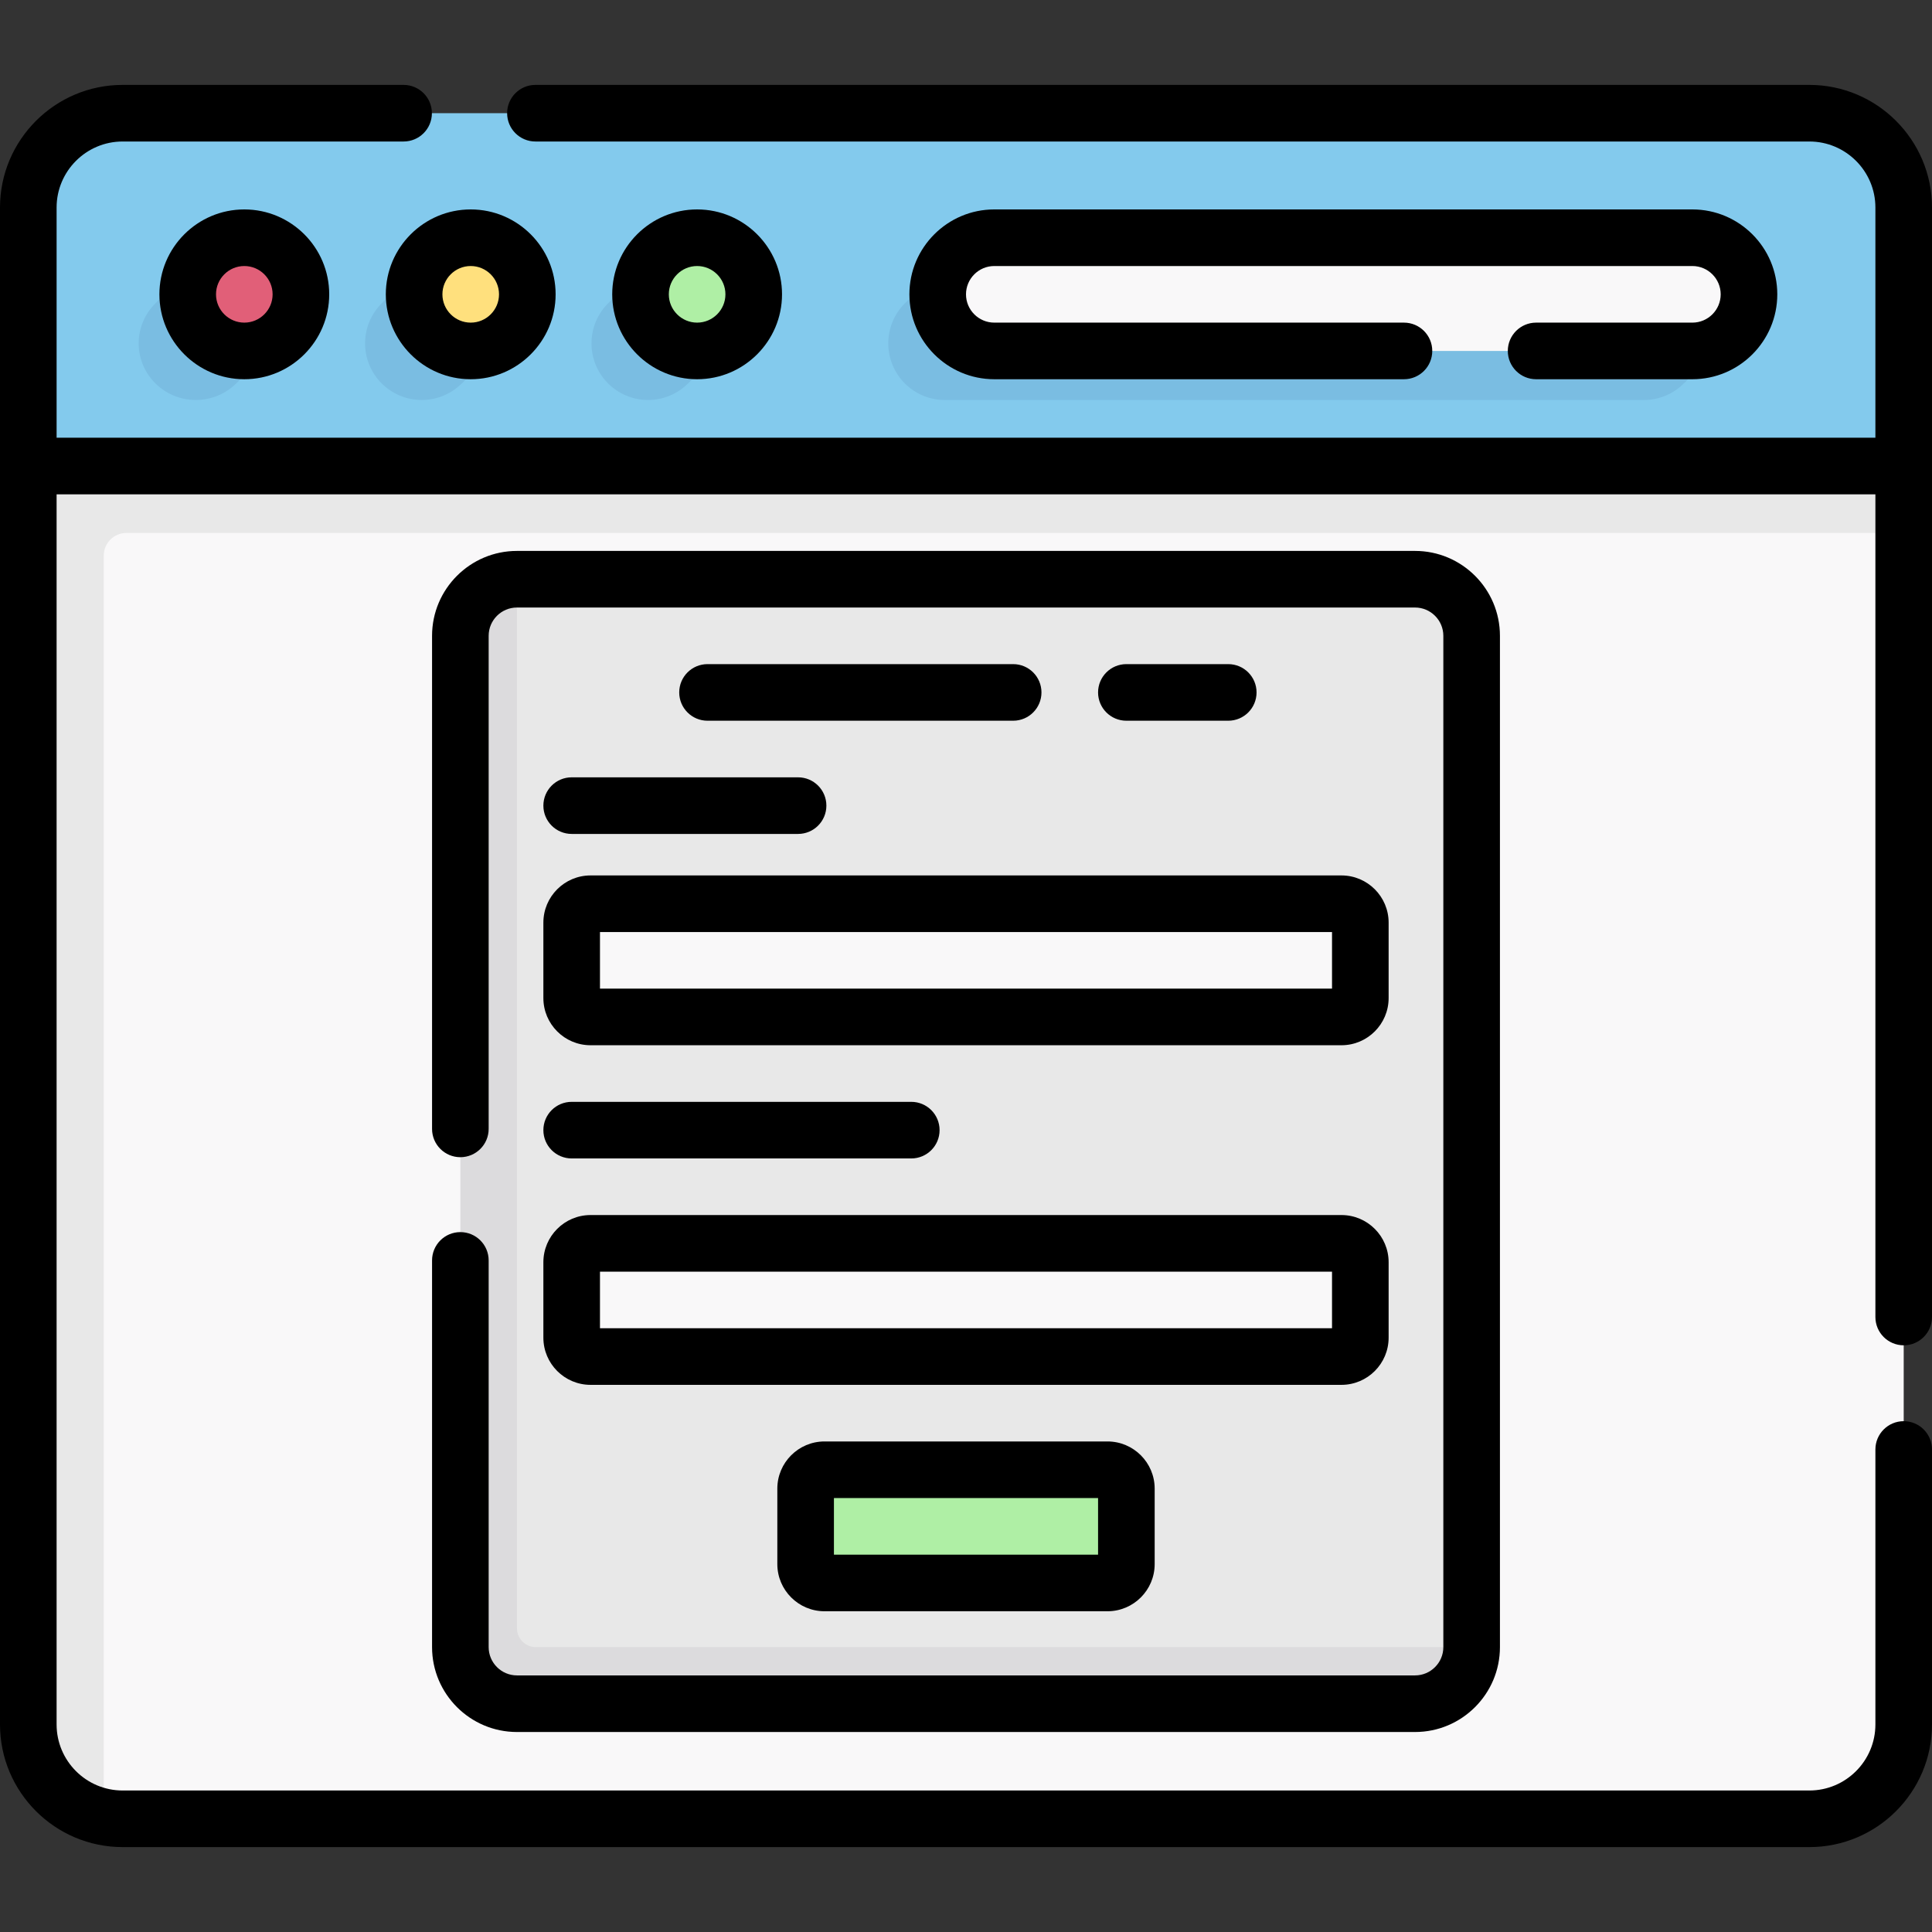 <svg id="Capa_1" enable-background="new 0 0 512 512" height="512" viewBox="0 0 512 512" width="512" xmlns="http://www.w3.org/2000/svg"><rect x="0" y="0" width="512" height="512" fill="#333333" stroke="none"/><g><g><g><path d="m502.5 121.241 2 20v315.759c0 13.807-11.193 25-25 25h-447c-1.712 0-3.384-.172-5-.5-11.411-2.316-18-14.405-18-26.5v-333.759z" fill="#f9f8f9"/><path d="m228.49 119.441-220.99 2.8v334.759c0 .39.01.82.03 1.29.59 11.52 8.96 20.98 19.97 23.21v-334.259c0-3.31 2.69-6 6-6h471v-19z" fill="#e8e8e8"/><path d="m504.5 55.001v67.5h-497v-67.5c0-13.807 11.193-25 25-25h447c13.807 0 25 11.193 25 25z" fill="#83caed"/><g fill="#7abde2"><path d="m250.353 106c-8.255 0-14.947-6.716-14.947-15s6.692-15 14.947-15h185.315c8.255 0 14.947 6.716 14.947 15s-6.692 15-14.947 15z"/><ellipse cx="171.741" cy="91" rx="14.991" ry="15"/><path d="m182.264 101.684 12.911-12.869-13.177 1.179z"/><path d="m161.434 80.108 12.598-12.516-2.7 10.408z"/><ellipse cx="111.765" cy="91" rx="15.015" ry="15"/><path d="m122.331 101.657 12.438-12.499-12.731.836z"/><path d="m101.441 80.108 12.427-12.459-2.513 10.351z"/><ellipse cx="51.894" cy="91" rx="15.144" ry="15"/><path d="m62.858 101.346 12.888-13.186-13.311 1.381z"/><path d="m41.481 80.108 11.775-12.038-1.776 9.93z"/></g><ellipse cx="184.759" cy="78" fill="#afefa5" rx="14.991" ry="15"/><path d="m240.51 79.711 13.038-12.859-3.025 14.276z" fill="#7abde2"/><path d="m446.425 101.415 13.148-13.179-10.184 3.381z" fill="#7abde2"/><ellipse cx="124.735" cy="78" fill="#ffe07d" rx="15.015" ry="15"/><ellipse cx="64.606" cy="78" fill="#e15f78" rx="15.144" ry="15"/><path d="m263.332 93c-8.255 0-14.947-6.716-14.947-15s6.692-15 14.947-15h185.315c8.255 0 14.947 6.716 14.947 15s-6.692 15-14.947 15z" fill="#f9f8f9"/></g><path d="m373.605 450.523-234.605-1.023c-8.284 0-15-6.716-15-15l.735-263.335c0-8.284 3.981-17.665 12.265-17.665h238c8.284 0 15 6.716 15 15v268c0 8.284-8.11 14.023-16.395 14.023z" fill="#e8e8e8"/><path d="m137 431.5v-278c-8.284 0-15 6.716-15 15v268c0 8.284 6.716 15 15 15h238c8.284 0 15-6.716 15-15h-248c-2.761 0-5-2.239-5-5z" fill="#dcdbdd"/><path d="m355.5 269.5h-199c-2.761 0-5-2.239-5-5v-20c0-2.761 2.239-5 5-5h199c2.761 0 5 2.239 5 5v20c0 2.761-2.239 5-5 5z" fill="#f9f8f9"/><path d="m355.5 359.5h-199c-2.761 0-5-2.239-5-5v-20c0-2.761 2.239-5 5-5h199c2.761 0 5 2.239 5 5v20c0 2.761-2.239 5-5 5z" fill="#f9f8f9"/><path d="m293.5 419.5h-75c-2.761 0-5-2.239-5-5v-20c0-2.761 2.239-5 5-5h75c2.761 0 5 2.239 5 5v20c0 2.761-2.239 5-5 5z" fill="#afefa5"/></g><g><path d="m504.5 356.521c4.142 0 7.5-3.358 7.5-7.5v-294.021c0-17.92-14.58-32.5-32.5-32.5h-337.606c-4.142 0-7.5 3.358-7.5 7.5s3.358 7.5 7.5 7.5h337.606c9.649 0 17.5 7.851 17.5 17.5v61h-482v-61c0-9.649 7.851-17.5 17.5-17.5h74.458c4.142 0 7.5-3.358 7.5-7.5s-3.358-7.5-7.5-7.5h-74.458c-17.92 0-32.5 14.58-32.5 32.5v402c0 17.92 14.58 32.5 32.5 32.5h447c17.92 0 32.5-14.58 32.5-32.5v-72.873c0-4.142-3.358-7.5-7.5-7.5s-7.5 3.358-7.5 7.5v72.873c0 9.649-7.851 17.5-17.5 17.5h-447c-9.649 0-17.5-7.851-17.5-17.5v-326h482v218.021c0 4.143 3.358 7.5 7.5 7.5z"/><path d="m42.245 78c0 12.407 10.093 22.5 22.5 22.5s22.5-10.093 22.5-22.5-10.093-22.5-22.5-22.5-22.5 10.093-22.5 22.5zm30 0c0 4.136-3.364 7.5-7.5 7.5s-7.5-3.364-7.5-7.5 3.364-7.5 7.5-7.5 7.5 3.364 7.5 7.5z"/><path d="m102.245 78c0 12.407 10.093 22.5 22.5 22.5s22.5-10.093 22.5-22.5-10.093-22.5-22.5-22.5-22.5 10.093-22.5 22.5zm22.5-7.5c4.136 0 7.5 3.364 7.5 7.5s-3.364 7.5-7.5 7.5-7.5-3.364-7.5-7.5 3.364-7.5 7.5-7.5z"/><path d="m207.245 78c0-12.407-10.093-22.5-22.5-22.5s-22.5 10.093-22.5 22.5 10.093 22.5 22.5 22.5 22.5-10.093 22.5-22.5zm-30 0c0-4.136 3.364-7.5 7.5-7.5s7.5 3.364 7.5 7.5-3.364 7.5-7.5 7.5-7.5-3.364-7.5-7.5z"/><path d="m448.5 85.5h-41.415c-4.142 0-7.5 3.358-7.5 7.5s3.358 7.5 7.5 7.5h41.415c12.407 0 22.5-10.093 22.5-22.5s-10.093-22.5-22.5-22.5h-185c-12.407 0-22.5 10.093-22.5 22.5s10.093 22.5 22.5 22.5h108.564c4.142 0 7.5-3.358 7.5-7.5s-3.358-7.5-7.5-7.5h-108.564c-4.136 0-7.5-3.364-7.5-7.5s3.364-7.5 7.5-7.5h185c4.136 0 7.5 3.364 7.5 7.5s-3.364 7.5-7.5 7.5z"/><path d="m122 326.521c-4.142 0-7.5 3.358-7.5 7.5v102.479c0 12.407 10.093 22.5 22.5 22.5h238c12.407 0 22.5-10.093 22.5-22.5v-268c0-12.407-10.093-22.5-22.5-22.5h-238c-12.407 0-22.5 10.093-22.5 22.5v130.67c0 4.142 3.358 7.5 7.5 7.5s7.5-3.358 7.5-7.5v-130.67c0-4.136 3.364-7.5 7.5-7.5h238c4.136 0 7.5 3.364 7.5 7.5v268c0 4.136-3.364 7.5-7.5 7.5h-238c-4.136 0-7.5-3.364-7.5-7.5v-102.479c0-4.142-3.358-7.5-7.5-7.5z"/><path d="m325.5 191c4.142 0 7.5-3.358 7.5-7.5s-3.358-7.5-7.5-7.5h-27c-4.142 0-7.5 3.358-7.5 7.5s3.358 7.5 7.5 7.5z"/><path d="m268.5 191c4.142 0 7.5-3.358 7.5-7.5s-3.358-7.5-7.5-7.5h-81c-4.142 0-7.5 3.358-7.5 7.5s3.358 7.5 7.5 7.5z"/><path d="m144 213.5c0 4.142 3.358 7.5 7.5 7.5h60c4.142 0 7.5-3.358 7.5-7.5s-3.358-7.5-7.5-7.5h-60c-4.142 0-7.5 3.358-7.5 7.5z"/><path d="m151.5 307h90c4.142 0 7.5-3.358 7.5-7.5s-3.358-7.5-7.5-7.5h-90c-4.142 0-7.5 3.358-7.5 7.5s3.358 7.5 7.5 7.5z"/><path d="m144 264.5c0 6.893 5.607 12.5 12.5 12.5h199c6.893 0 12.5-5.607 12.5-12.5v-20c0-6.893-5.607-12.5-12.5-12.5h-199c-6.893 0-12.5 5.607-12.5 12.5zm15-17.5h194v15h-194z"/><path d="m144 354.5c0 6.893 5.607 12.5 12.5 12.5h199c6.893 0 12.5-5.607 12.5-12.5v-20c0-6.893-5.607-12.5-12.5-12.5h-199c-6.893 0-12.5 5.607-12.5 12.5zm15-17.5h194v15h-194z"/><path d="m218.5 382c-6.893 0-12.5 5.607-12.5 12.5v20c0 6.893 5.607 12.5 12.5 12.5h75c6.893 0 12.5-5.607 12.5-12.5v-20c0-6.893-5.607-12.5-12.5-12.5zm72.5 30h-70v-15h70z"/></g></g></svg>